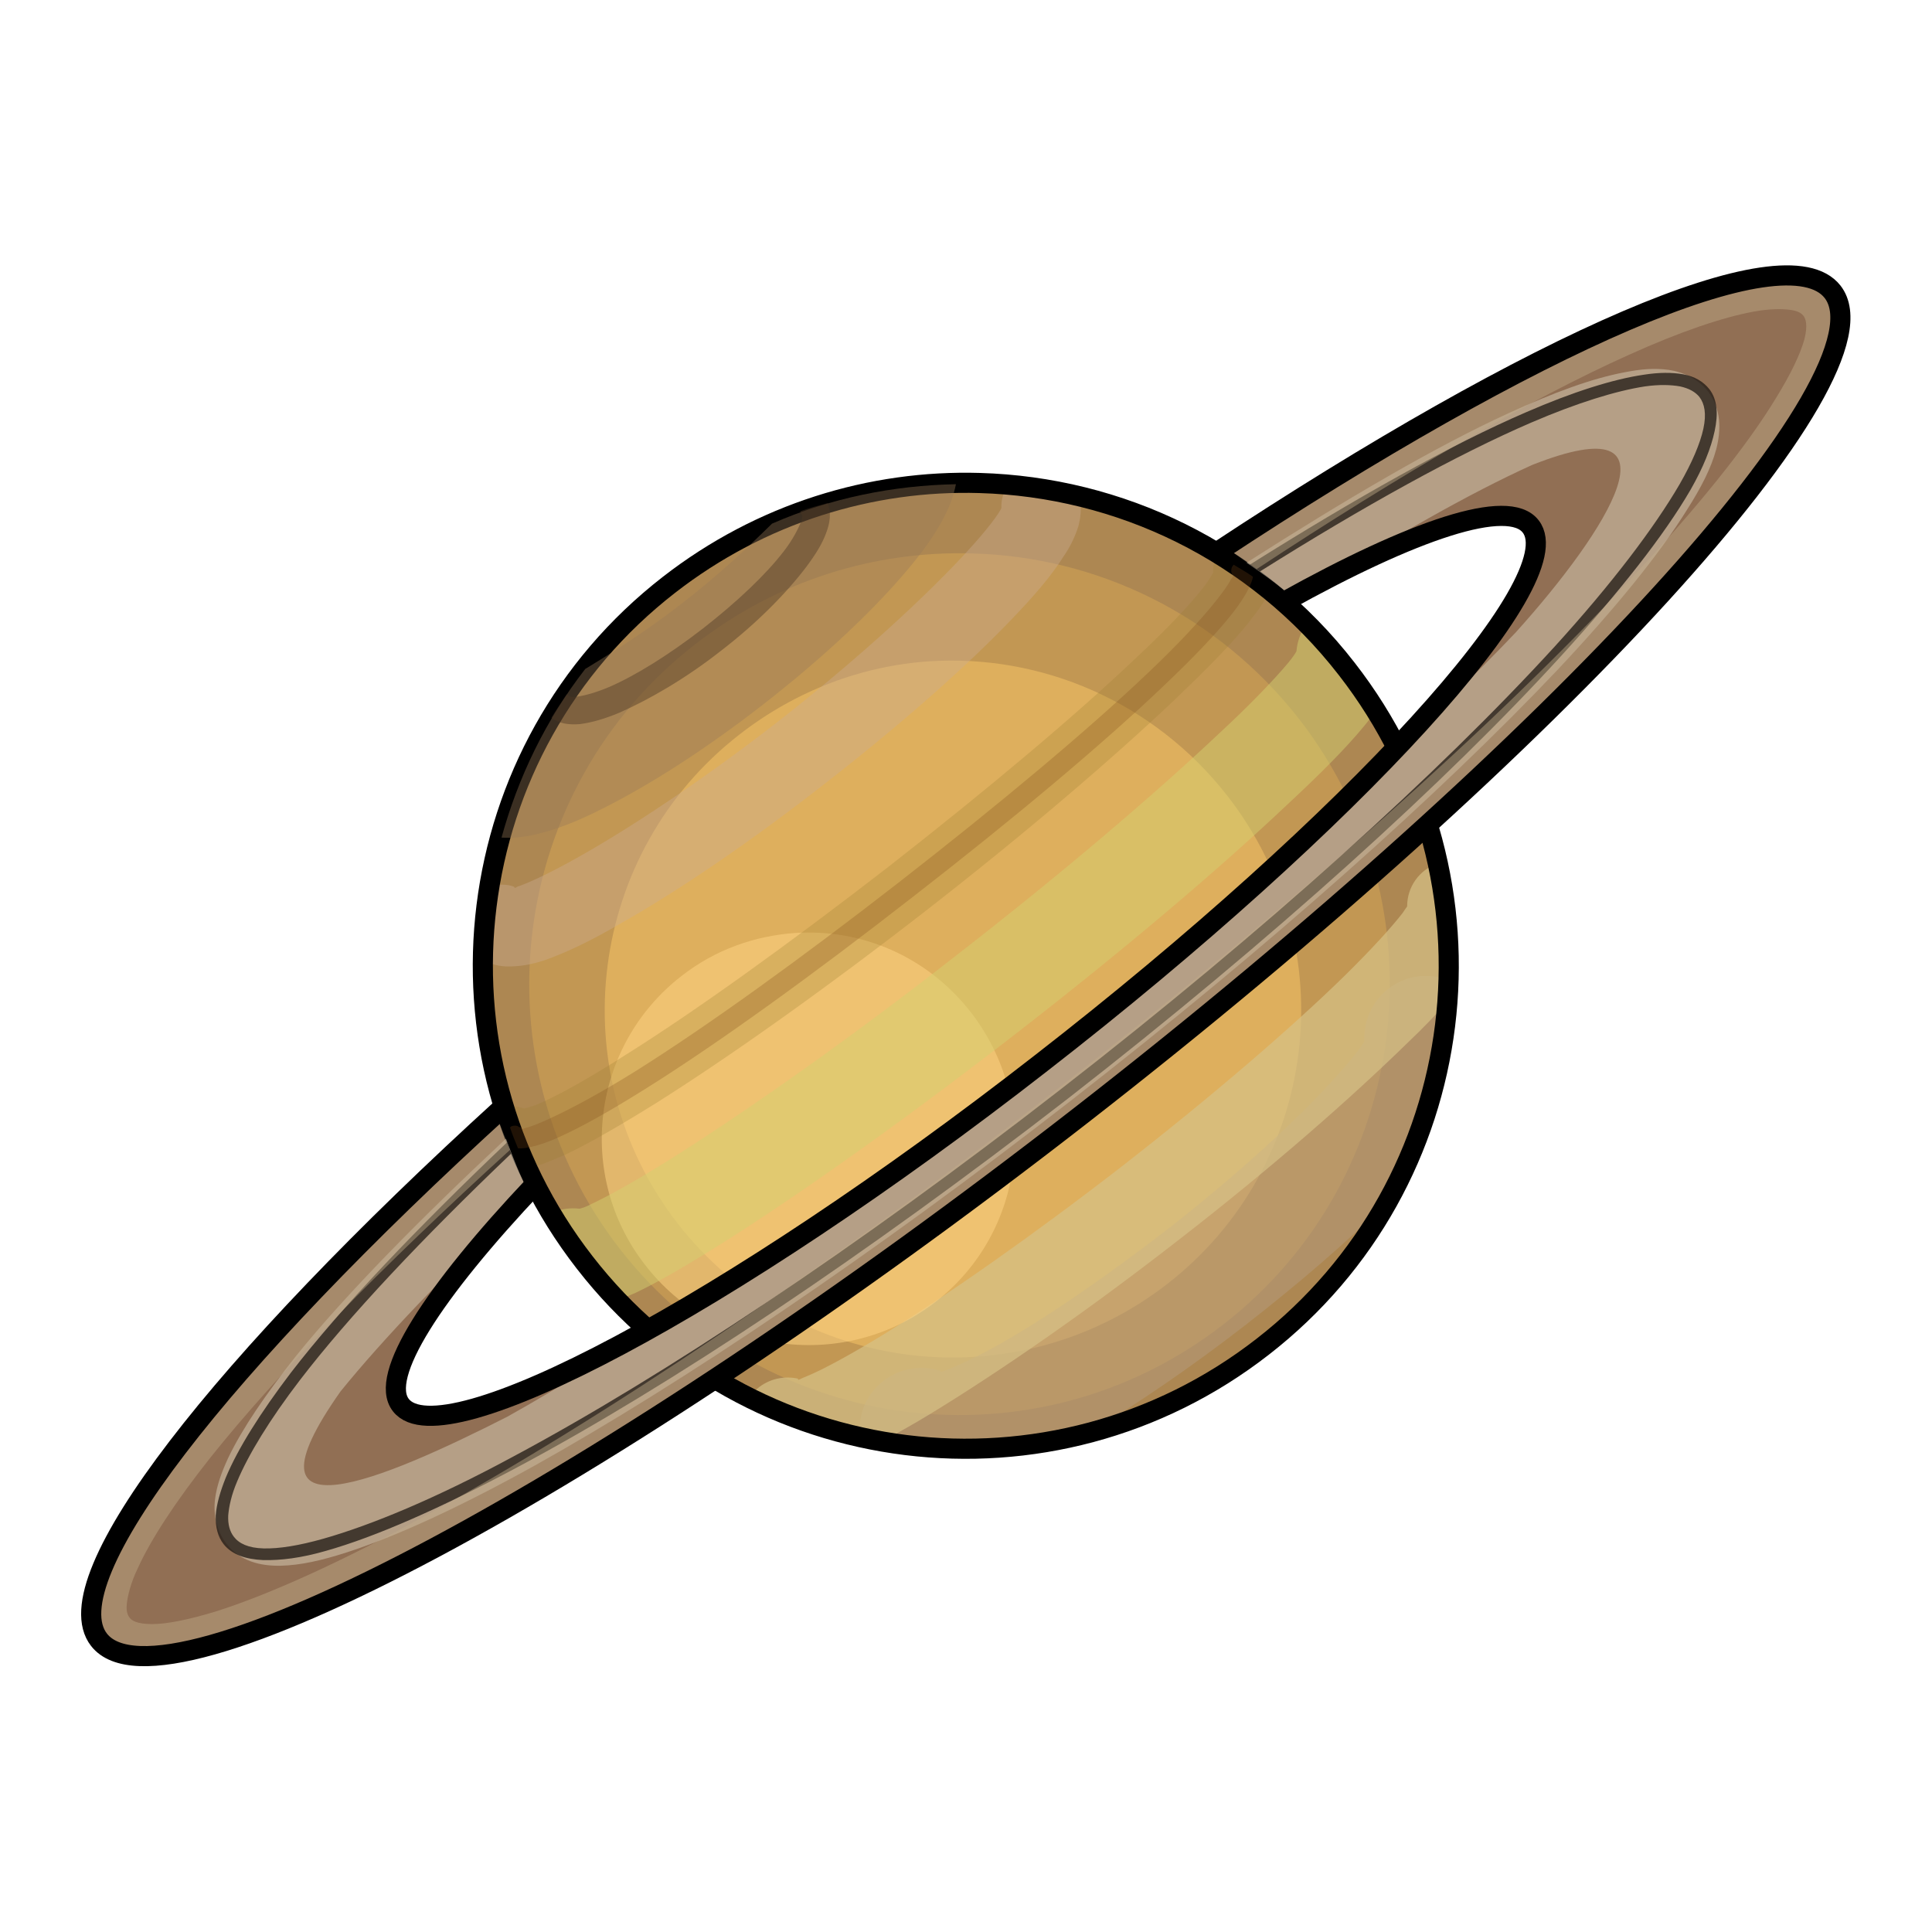 <?xml version="1.0" encoding="UTF-8" standalone="no"?>

<svg xmlns:svg="http://www.w3.org/2000/svg" xmlns="http://www.w3.org/2000/svg" version="1.0" width="100%" height="100%" viewBox="0 0 48 48" id="_moon01" style="display:inline">
<defs id="defs2818"/>
<path d="M 24.34,12 C 21.65,11.92 18.91,12.75 16.62,14.53 C 11.39,18.59 10.46,26.14 14.53,31.37 C 18.59,36.60 26.14,37.53 31.37,33.46 C 36.60,29.40 37.53,21.85 33.46,16.62 C 31.18,13.68 27.80,12.10 24.34,12 z" id="p3296" style="fill:#ad8752;fill-opacity:1;fill-rule:evenodd;stroke:none;marker:none;visibility:visible;display:inline;overflow:visible;enable-background:accumulate"/>
<path d="M 24.15,13.75 C 21.75,13.68 19.32,14.41 17.28,16 C 12.61,19.62 11.78,26.36 15.40,31.03 C 19.03,35.69 25.74,36.53 30.40,32.90 C 35.06,29.28 35.90,22.53 32.28,17.87 C 30.24,15.25 27.23,13.83 24.15,13.75 z" id="p3369" style="fill:#cfa154;fill-opacity:0.63;fill-rule:evenodd;stroke:none;marker:none;visibility:visible;display:inline;overflow:visible;enable-background:accumulate"/>
<path d="M 23.09,16.43 C 21.43,16.54 19.78,17.15 18.37,18.25 C 14.60,21.18 13.91,26.63 16.84,30.40 C 19.77,34.17 25.22,34.83 29,31.90 C 32.77,28.97 33.43,23.55 30.5,19.78 C 28.66,17.42 25.86,16.25 23.09,16.43 z" id="p3371" style="fill:#fbc868;fill-opacity:0.49;fill-rule:evenodd;stroke:none;marker:none;visibility:visible;display:inline;overflow:visible;enable-background:accumulate"/>
<path d="M 35.46,24.25 C 35.28,24.24 35.08,24.27 34.90,24.34 C 34.27,24.57 33.86,25.20 33.90,25.87 C 33.77,26.09 33.49,26.43 33.06,26.90 C 32.16,27.88 30.73,29.19 29.06,30.5 C 27.38,31.80 25.76,32.90 24.59,33.53 C 24.03,33.83 23.61,34.01 23.37,34.09 C 23.36,34.08 23.38,34.07 23.37,34.06 C 22.83,33.88 22.21,34.03 21.81,34.43 C 21.46,34.77 21.32,35.23 21.37,35.68 C 21.38,35.68 21.39,35.71 21.40,35.71 C 23.27,36.13 25.24,36.09 27.12,35.59 C 27.13,35.58 27.11,35.56 27.12,35.56 C 28.28,34.86 29.59,33.97 30.93,32.93 C 32.27,31.89 33.47,30.85 34.43,29.90 C 34.44,29.89 34.46,29.88 34.46,29.87 C 35.41,28.17 35.91,26.26 35.96,24.34 C 35.80,24.28 35.64,24.25 35.46,24.25 z" id="p3386" style="fill:#b5997a;fill-opacity:0.56;fill-rule:evenodd;stroke:none;marker:none;visibility:visible;display:inline;overflow:visible;enable-background:accumulate"/>
<path d="M 18.75,34.56 C 18.71,34.61 18.68,34.67 18.64,34.73 C 19.69,35.25 20.80,35.61 21.94,35.81 C 21.95,35.81 21.96,35.79 21.96,35.79 C 22.32,35.59 22.70,35.38 23.11,35.13 C 24.80,34.10 26.98,32.60 29.29,30.80 C 31.60,29.01 33.59,27.26 35.00,25.88 C 35.35,25.55 35.65,25.23 35.93,24.93 C 35.93,24.92 35.94,24.92 35.95,24.91 C 36.04,23.76 35.96,22.59 35.71,21.45 C 35.26,21.62 34.96,22.03 34.96,22.52 C 34.92,22.57 34.92,22.58 34.85,22.68 C 34.58,23.03 34.07,23.59 33.41,24.24 C 32.09,25.53 30.13,27.22 27.87,28.98 C 25.61,30.73 23.49,32.21 21.91,33.18 C 21.12,33.66 20.46,34.02 20.05,34.19 C 19.92,34.24 19.90,34.26 19.84,34.28 C 19.83,34.28 19.82,34.25 19.82,34.25 C 19.43,34.17 19.03,34.28 18.75,34.56 z" id="p3384" style="fill:#d6c186;fill-opacity:0.71;fill-rule:evenodd;stroke:none;marker:none;visibility:visible;display:inline;overflow:visible;enable-background:accumulate"/>
<path d="M 19.75,23.18 C 18.76,23.25 17.77,23.59 16.93,24.25 C 14.70,25.98 14.29,29.20 16.03,31.43 C 17.76,33.67 21.01,34.08 23.25,32.34 C 25.48,30.60 25.86,27.39 24.12,25.15 C 23.03,23.75 21.39,23.07 19.75,23.18 z" id="p3404" style="fill:#ffd382;fill-opacity:0.53;fill-rule:evenodd;stroke:none;marker:none;visibility:visible;display:inline;overflow:visible;enable-background:accumulate"/>
<path d="M 32.47,15.50 C 32.32,15.69 32.23,15.93 32.21,16.18 C 32.17,16.25 32.14,16.30 32.02,16.45 C 31.68,16.86 31.07,17.50 30.28,18.23 C 28.71,19.71 26.41,21.68 23.78,23.72 C 21.16,25.77 18.68,27.51 16.86,28.67 C 15.95,29.25 15.19,29.68 14.70,29.91 C 14.53,30.00 14.47,30.01 14.40,30.03 C 14.16,30.00 13.91,30.04 13.69,30.14 C 13.94,30.56 14.21,30.97 14.52,31.36 C 14.78,31.70 15.05,32.01 15.34,32.31 C 15.48,32.25 15.63,32.19 15.79,32.12 C 16.44,31.81 17.23,31.34 18.19,30.73 C 20.10,29.51 22.60,27.73 25.28,25.65 C 27.96,23.57 30.30,21.58 31.95,20.02 C 32.78,19.25 33.43,18.60 33.89,18.04 C 34.00,17.91 34.09,17.78 34.19,17.65 C 33.97,17.30 33.73,16.96 33.47,16.63 C 33.15,16.22 32.83,15.85 32.47,15.50 z" id="p3373" style="fill:#d5d170;fill-opacity:0.5;fill-rule:evenodd;stroke:none;marker:none;visibility:visible;display:inline;overflow:visible;enable-background:accumulate"/>
<path d="M 12.53,27.53 C 12.68,28.02 12.89,28.50 13.11,28.98 C 13.15,28.98 13.21,28.99 13.26,28.98 C 13.52,28.92 13.76,28.81 14.06,28.68 C 14.65,28.40 15.41,27.96 16.31,27.40 C 18.10,26.27 20.45,24.61 22.96,22.66 C 25.47,20.71 27.65,18.84 29.19,17.38 C 29.95,16.65 30.57,16.03 30.98,15.52 C 31.18,15.26 31.35,15.06 31.47,14.82 C 31.49,14.78 31.49,14.71 31.51,14.67 C 31.11,14.34 30.70,14.04 30.26,13.78 C 30.17,13.91 30.13,14.06 30.14,14.23 C 30.09,14.31 30.01,14.46 29.86,14.64 C 29.53,15.06 28.97,15.65 28.22,16.35 C 26.74,17.76 24.55,19.60 22.08,21.53 C 19.60,23.45 17.28,25.12 15.54,26.21 C 14.68,26.76 13.97,27.16 13.48,27.38 C 13.27,27.48 13.11,27.52 13.02,27.54 C 12.86,27.48 12.69,27.47 12.53,27.53 z" id="p3430" style="fill:#9e7e30;fill-opacity:0.27;fill-rule:evenodd;stroke:none;marker:none;visibility:visible;display:inline;overflow:visible;enable-background:accumulate"/>
<path d="M 12.20,22.01 C 12.09,22.62 12.02,23.23 12.01,23.85 C 12.26,24.00 12.53,24.02 12.72,24.01 C 13.02,24.00 13.28,23.94 13.55,23.85 C 14.08,23.66 14.69,23.37 15.39,22.96 C 16.81,22.16 18.60,20.95 20.48,19.48 C 22.37,18.01 23.99,16.58 25.11,15.41 C 25.68,14.82 26.12,14.31 26.42,13.83 C 26.58,13.60 26.70,13.36 26.79,13.08 C 26.84,12.89 26.89,12.63 26.81,12.34 C 26.22,12.20 25.62,12.13 25.02,12.08 C 24.93,12.24 24.87,12.42 24.88,12.62 C 24.86,12.66 24.86,12.67 24.80,12.76 C 24.61,13.05 24.22,13.51 23.70,14.05 C 22.67,15.12 21.12,16.53 19.30,17.95 C 17.47,19.37 15.72,20.53 14.43,21.26 C 13.78,21.63 13.24,21.89 12.91,22.01 C 12.83,22.03 12.84,22.05 12.79,22.06 C 12.78,22.05 12.78,22.04 12.77,22.03 C 12.59,21.96 12.38,21.97 12.20,22.01 z" id="p3382" style="fill:#ccac90;fill-opacity:0.41;fill-rule:evenodd;stroke:none;marker:none;visibility:visible;display:inline;overflow:visible;enable-background:accumulate"/>
<path d="M 24.34,12 C 21.65,11.92 18.91,12.75 16.62,14.53 C 11.39,18.59 10.46,26.14 14.53,31.37 C 18.59,36.60 26.14,37.53 31.37,33.46 C 36.60,29.40 37.53,21.85 33.46,16.62 C 31.18,13.68 27.80,12.10 24.34,12 z" id="stroke01" style="fill:none;fill-opacity:0.64;fill-rule:evenodd;stroke:#000000;stroke-width:0.5;stroke-linecap:butt;stroke-linejoin:miter;marker:none;stroke-miterlimit:4;stroke-dasharray:none;stroke-dashoffset:0;stroke-opacity:1;visibility:visible;display:inline;overflow:visible;enable-background:accumulate"/>
<path d="M 12.33,27.68 C 5.43,33.99 1.30,39.26 2.46,40.74 C 4.05,42.78 14.99,36.94 26.87,27.70 C 38.76,18.45 47.12,9.29 45.53,7.25 C 44.38,5.76 38.26,8.46 30.44,13.60 C 31.03,13.97 31.60,14.38 32.13,14.86 C 35.23,13.16 37.49,12.38 38.03,13.08 C 39.07,14.41 33.62,20.39 25.87,26.41 C 18.13,32.44 10.99,36.24 9.96,34.91 C 9.42,34.21 10.72,32.21 13.14,29.63 C 12.81,29.00 12.54,28.35 12.33,27.68 z" id="p3302" style="fill:#916f54;fill-opacity:1;fill-rule:evenodd;stroke:none;marker:none;visibility:visible;display:inline;overflow:visible;enable-background:accumulate"/>
<path d="M 12.57,28.29 C 10.41,30.31 8.61,32.14 7.37,33.67 C 6.60,34.64 6.02,35.49 5.67,36.22 C 5.50,36.59 5.38,36.92 5.34,37.27 C 5.30,37.63 5.38,38.04 5.63,38.36 C 5.97,38.79 6.47,38.91 6.97,38.90 C 7.46,38.89 7.99,38.77 8.61,38.57 C 9.85,38.17 11.43,37.44 13.27,36.42 C 16.94,34.37 21.65,31.20 26.60,27.35 C 31.55,23.50 35.79,19.71 38.68,16.66 C 40.12,15.13 41.22,13.78 41.91,12.67 C 42.26,12.12 42.51,11.64 42.64,11.16 C 42.76,10.69 42.77,10.17 42.44,9.73 C 42.19,9.41 41.81,9.24 41.46,9.19 C 41.11,9.14 40.76,9.17 40.36,9.25 C 39.56,9.40 38.60,9.75 37.47,10.27 C 35.68,11.09 33.46,12.39 30.97,13.98 C 31.37,14.25 31.76,14.53 32.13,14.86 C 32.23,14.80 32.32,14.77 32.42,14.72 C 34.59,13.35 36.52,12.25 38.07,11.55 C 41.95,10.02 39.94,13.18 37.66,15.71 C 36.63,16.80 35.35,18.01 33.98,19.28 C 31.86,21.43 29.09,23.91 25.87,26.41 C 22.66,28.91 19.57,30.99 16.96,32.51 C 15.40,33.53 13.91,34.47 12.60,35.20 C 9.51,36.77 5.81,38.33 8.46,34.57 C 9.53,33.25 11.07,31.65 12.93,29.87 C 13.00,29.79 13.06,29.71 13.14,29.63 C 12.91,29.19 12.74,28.74 12.57,28.29 z" id="p3349" style="fill:#cfc2ab;fill-opacity:0.58;fill-rule:evenodd;stroke:none;marker:none;visibility:visible;display:inline;overflow:visible;enable-background:accumulate"/>
<path d="M 12.67,28.01 C 12.73,28.19 12.80,28.36 12.87,28.53 C 12.97,28.54 13.07,28.52 13.17,28.50 C 13.36,28.46 13.61,28.38 13.89,28.25 C 14.45,28.00 15.18,27.59 16.07,27.03 C 17.84,25.92 20.17,24.24 22.67,22.29 C 25.17,20.35 27.38,18.50 28.89,17.06 C 29.65,16.34 30.23,15.73 30.61,15.25 C 30.80,15.01 30.94,14.79 31.03,14.61 C 31.07,14.52 31.11,14.43 31.13,14.33 C 30.98,14.22 30.81,14.13 30.65,14.03 C 30.63,14.05 30.61,14.08 30.60,14.11 C 30.58,14.17 30.59,14.23 30.62,14.29 C 30.63,14.30 30.63,14.31 30.64,14.32 C 30.63,14.34 30.61,14.35 30.58,14.40 C 30.52,14.52 30.39,14.70 30.21,14.93 C 29.85,15.38 29.29,15.99 28.54,16.70 C 27.04,18.13 24.85,19.96 22.36,21.90 C 19.88,23.83 17.56,25.50 15.81,26.60 C 14.93,27.15 14.20,27.54 13.68,27.78 C 13.42,27.90 13.20,27.99 13.07,28.02 C 13.02,28.03 13.00,28.05 12.98,28.05 C 12.97,28.05 12.96,28.03 12.96,28.03 C 12.94,28.01 12.92,28.00 12.89,28.00 C 12.87,27.98 12.85,27.97 12.83,27.97 C 12.78,27.96 12.74,27.97 12.69,27.99 C 12.70,28.00 12.67,28.01 12.67,28.01 z" id="p3380" style="fill:#824a19;fill-opacity:0.26;fill-rule:evenodd;stroke:none;marker:none;visibility:visible;display:inline;overflow:visible;enable-background:accumulate"/>
<path d="M 12.60,28.38 C 10.34,30.53 8.48,32.48 7.23,34.10 C 6.47,35.10 5.91,35.99 5.61,36.71 C 5.47,37.06 5.38,37.37 5.36,37.65 C 5.35,37.94 5.41,38.18 5.56,38.37 C 5.77,38.63 6.11,38.74 6.54,38.76 C 6.97,38.77 7.48,38.71 8.10,38.53 C 9.34,38.18 10.97,37.46 12.86,36.45 C 16.63,34.44 21.48,31.21 26.55,27.28 C 31.61,23.34 35.93,19.43 38.81,16.27 C 40.25,14.69 41.35,13.29 42.00,12.17 C 42.32,11.61 42.51,11.13 42.60,10.71 C 42.69,10.29 42.67,9.93 42.47,9.67 C 42.32,9.48 42.10,9.35 41.82,9.30 C 41.54,9.25 41.22,9.25 40.84,9.31 C 40.08,9.42 39.07,9.74 37.92,10.24 C 36.04,11.05 33.69,12.37 31.05,14.03 C 31.13,14.09 31.22,14.14 31.30,14.20 C 33.89,12.57 36.21,11.29 38.04,10.50 C 39.18,10.01 40.15,9.71 40.87,9.60 C 41.23,9.55 41.51,9.56 41.74,9.60 C 41.97,9.65 42.12,9.74 42.22,9.86 C 42.35,10.03 42.40,10.28 42.32,10.65 C 42.24,11.02 42.04,11.49 41.73,12.03 C 41.10,13.11 40.05,14.50 38.62,16.07 C 35.75,19.21 31.43,23.12 26.37,27.05 C 21.32,30.98 16.46,34.21 12.71,36.21 C 10.84,37.22 9.23,37.89 8.03,38.23 C 7.43,38.40 6.93,38.48 6.55,38.47 C 6.17,38.46 5.94,38.35 5.81,38.18 C 5.71,38.05 5.66,37.88 5.67,37.65 C 5.69,37.42 5.75,37.14 5.89,36.81 C 6.17,36.14 6.70,35.27 7.45,34.29 C 8.67,32.70 10.49,30.77 12.70,28.66 C 12.66,28.57 12.64,28.47 12.60,28.38 z" id="p3336" style="fill:#231d18;fill-opacity:0.78;fill-rule:evenodd;stroke:none;marker:none;visibility:visible;display:inline;overflow:visible;enable-background:accumulate"/>
<path d="M 12.33,27.68 C 5.43,33.99 1.30,39.26 2.46,40.74 C 4.05,42.78 14.99,36.94 26.87,27.70 C 38.76,18.45 47.12,9.29 45.53,7.25 C 44.38,5.76 38.26,8.46 30.44,13.60 C 30.71,13.77 30.96,13.96 31.22,14.14 C 34.82,11.77 38.03,9.91 40.46,8.82 C 41.74,8.24 42.81,7.88 43.58,7.74 C 43.96,7.67 44.29,7.67 44.49,7.70 C 44.70,7.73 44.77,7.80 44.81,7.85 C 44.86,7.92 44.92,8.07 44.83,8.43 C 44.73,8.79 44.50,9.28 44.13,9.88 C 43.41,11.07 42.16,12.63 40.49,14.41 C 37.16,17.98 32.16,22.47 26.34,27.00 C 20.51,31.54 14.92,35.27 10.64,37.62 C 8.50,38.80 6.68,39.62 5.35,40.04 C 4.69,40.24 4.15,40.35 3.78,40.35 C 3.40,40.35 3.27,40.26 3.22,40.19 C 3.18,40.14 3.13,40.05 3.15,39.85 C 3.17,39.65 3.25,39.32 3.42,38.97 C 3.74,38.26 4.35,37.32 5.23,36.21 C 6.89,34.13 9.48,31.47 12.67,28.57 C 12.55,28.27 12.43,27.98 12.33,27.68 z" id="p3360" style="fill:#c0ab87;fill-opacity:0.46;fill-rule:evenodd;stroke:none;marker:none;visibility:visible;display:inline;overflow:visible;enable-background:accumulate"/>
<path d="M 14.54,16.62 C 13.56,17.88 12.87,19.32 12.46,20.81 C 12.76,20.83 13.03,20.79 13.27,20.74 C 13.83,20.61 14.36,20.40 14.95,20.10 C 16.13,19.51 17.51,18.63 18.95,17.51 C 20.39,16.39 21.59,15.27 22.45,14.27 C 22.88,13.77 23.22,13.31 23.48,12.80 C 23.59,12.58 23.69,12.33 23.75,12.03 C 22.20,12.06 20.64,12.37 19.18,13.01 C 18.56,13.62 17.85,14.29 16.97,14.97 C 16.10,15.65 15.28,16.17 14.54,16.62 z" id="p3435" style="fill:#987a59;fill-opacity:0.39;fill-rule:evenodd;stroke:none;marker:none;visibility:visible;display:inline;overflow:visible;enable-background:accumulate"/>
<path d="M 19.88,12.70 C 19.90,12.74 19.91,12.79 19.94,12.82 C 19.91,12.79 19.96,12.80 19.90,12.97 C 19.83,13.14 19.69,13.42 19.47,13.70 C 19.04,14.26 18.33,14.94 17.47,15.61 C 16.62,16.27 15.78,16.79 15.13,17.07 C 14.80,17.21 14.50,17.29 14.32,17.31 C 14.14,17.33 14.14,17.28 14.16,17.31 C 14.14,17.28 14.11,17.27 14.08,17.25 C 13.95,17.45 13.82,17.63 13.70,17.83 C 13.90,17.99 14.16,18.01 14.41,17.99 C 14.71,17.95 15.02,17.86 15.38,17.71 C 16.11,17.39 17.02,16.87 17.91,16.17 C 18.81,15.48 19.54,14.73 20.02,14.10 C 20.26,13.78 20.43,13.51 20.53,13.23 C 20.62,12.99 20.66,12.73 20.56,12.50 C 20.33,12.56 20.11,12.62 19.88,12.70 z" id="p3378" style="fill:#4c3725;fill-opacity:0.43;fill-rule:evenodd;stroke:none;marker:none;visibility:visible;display:inline;overflow:visible;enable-background:accumulate"/>
<path d="M 12.51,27.50 C 5.49,33.89 1.29,39.24 2.46,40.74 C 4.05,42.78 14.99,36.94 26.87,27.70 C 38.76,18.45 47.12,9.29 45.53,7.25 C 44.36,5.75 38.14,8.50 30.22,13.73" id="stroke02" style="fill:none;fill-opacity:0.64;fill-rule:evenodd;stroke:#000000;stroke-width:0.5;stroke-linecap:butt;stroke-linejoin:miter;marker:none;stroke-miterlimit:4;stroke-dasharray:none;stroke-dashoffset:0;stroke-opacity:1;visibility:visible;display:inline;overflow:visible;enable-background:accumulate"/>
<path d="M 13.29,29.43 C 10.76,32.11 9.40,34.20 9.96,34.91 C 10.99,36.24 18.13,32.44 25.87,26.41 C 33.62,20.39 39.07,14.41 38.03,13.08 C 37.48,12.36 35.12,13.16 31.89,14.96" id="stroke03" style="fill:none;fill-opacity:0.64;fill-rule:evenodd;stroke:#000000;stroke-width:0.5;stroke-linecap:butt;stroke-linejoin:miter;marker:none;stroke-miterlimit:4;stroke-dasharray:none;stroke-dashoffset:0;stroke-opacity:1;visibility:visible;display:inline;overflow:visible;enable-background:accumulate"/>
</svg>
